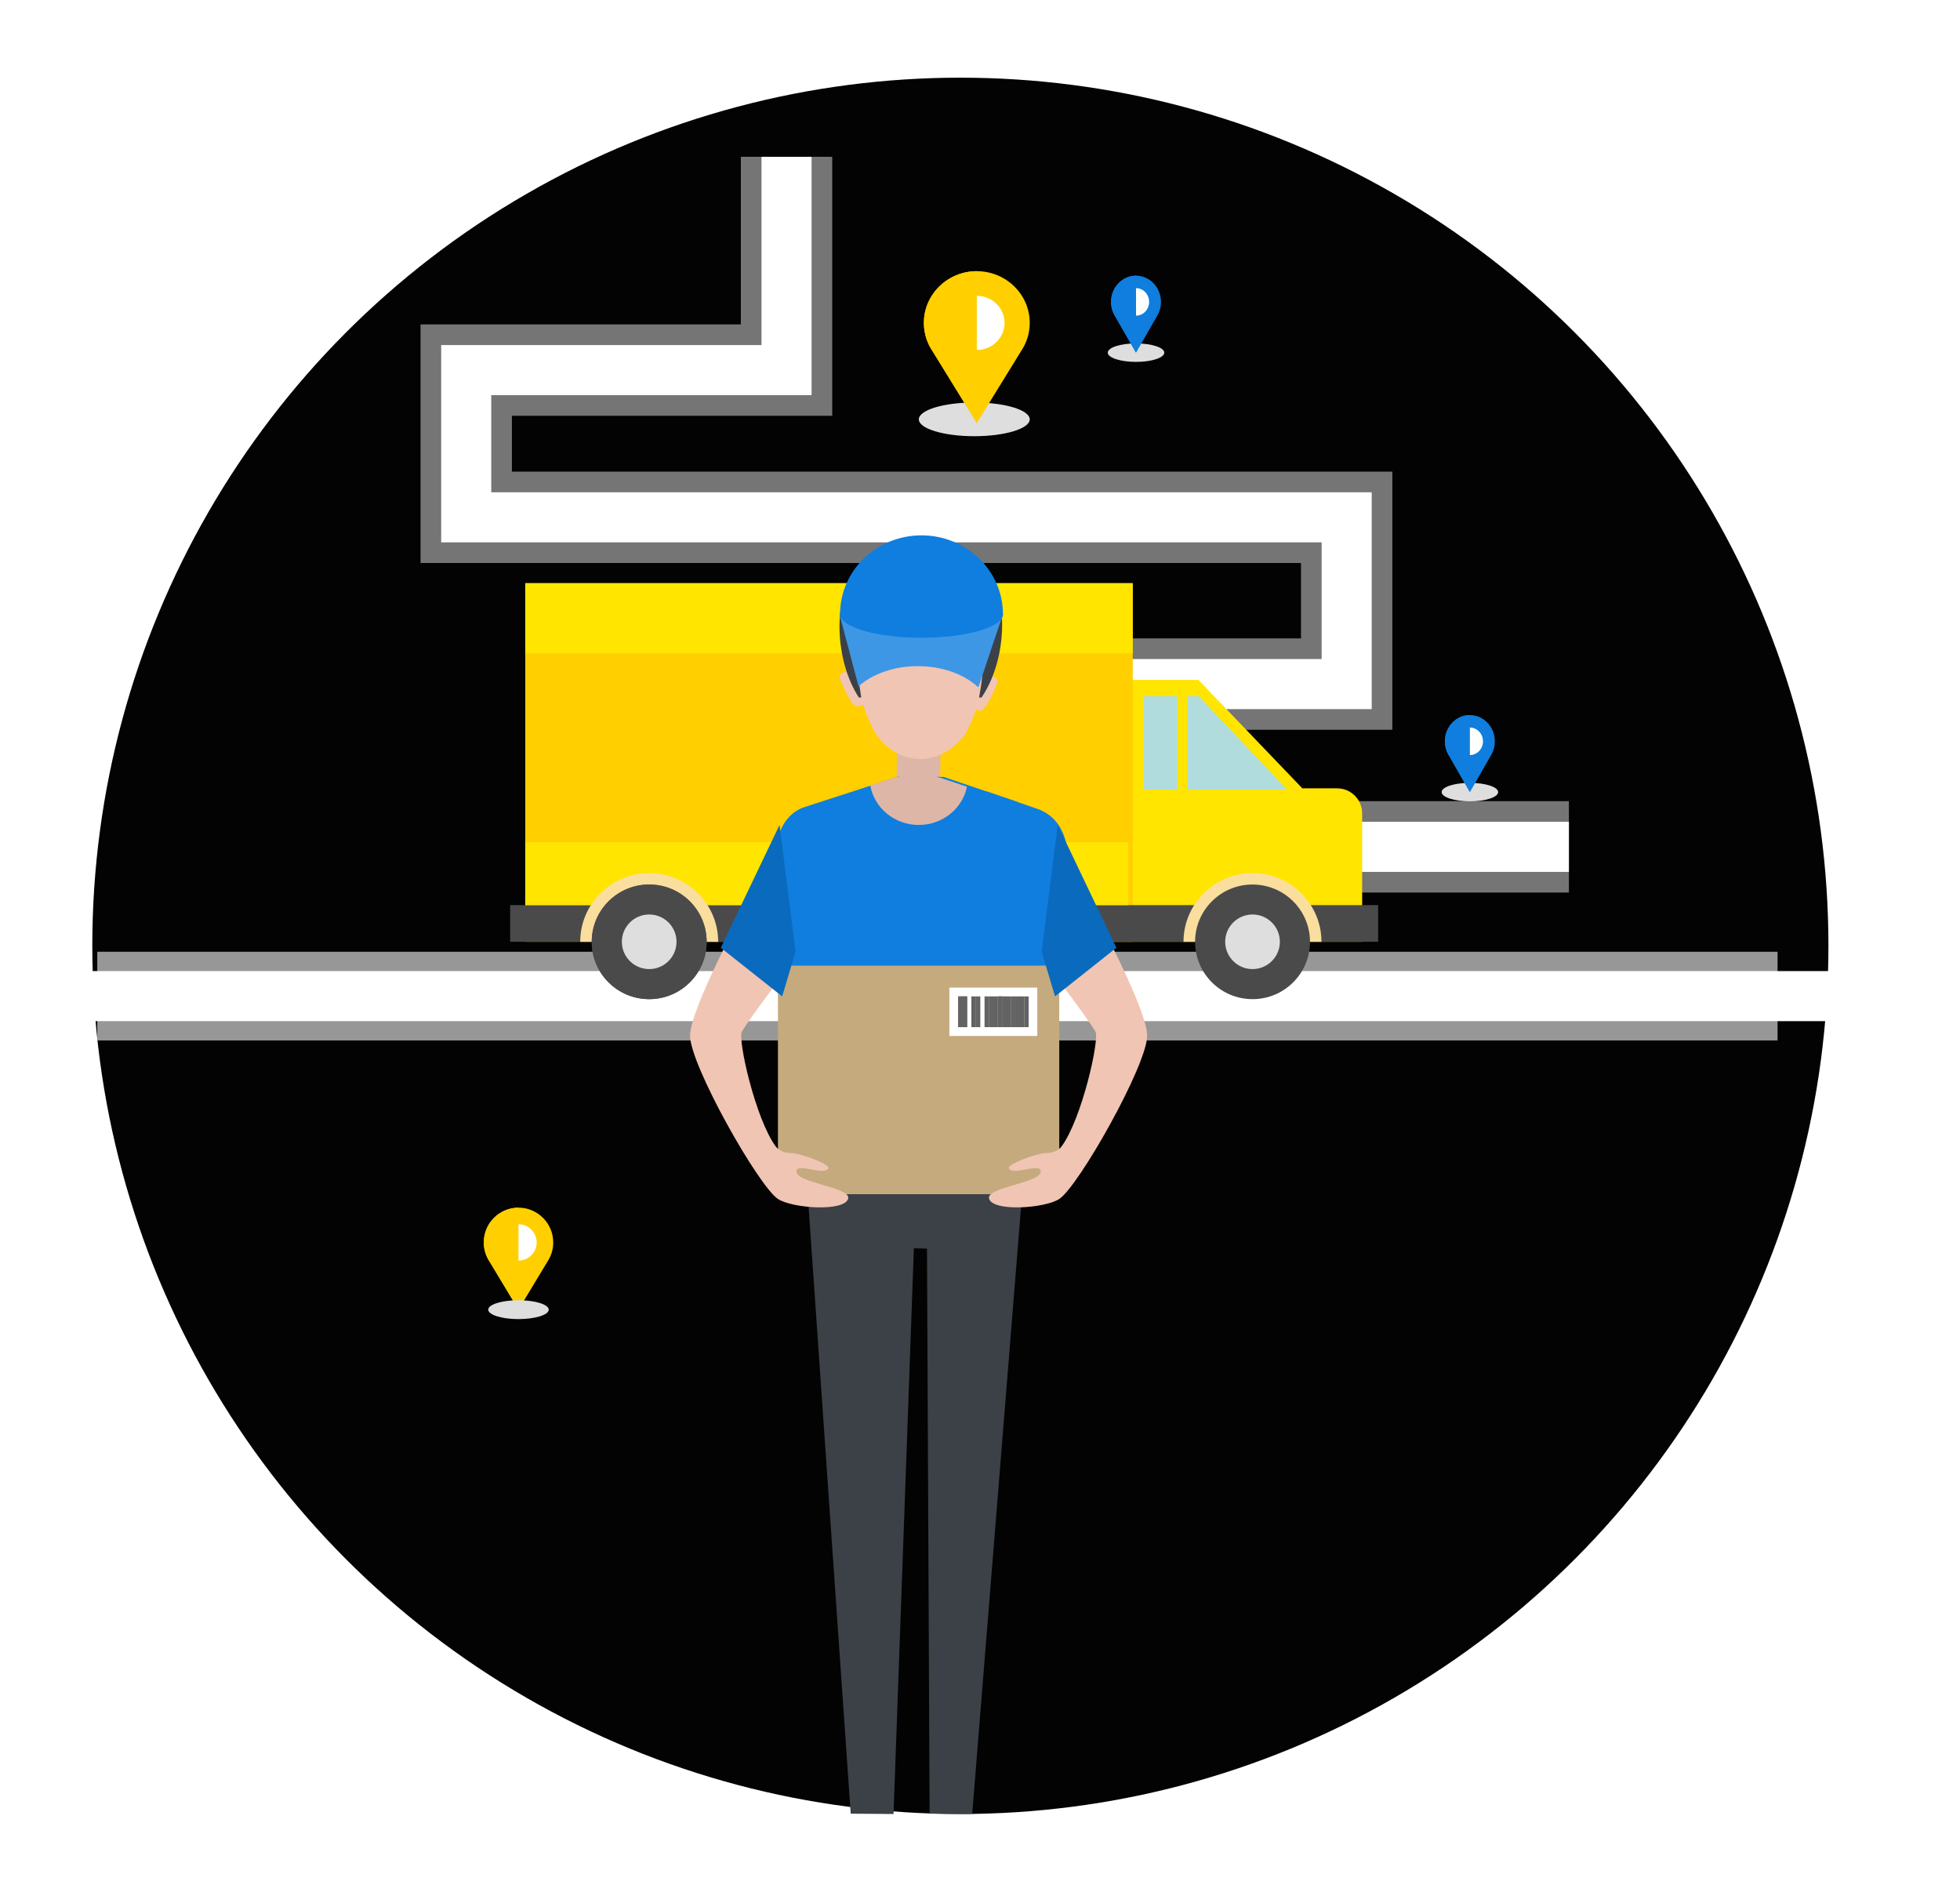 <?xml version="1.0" encoding="UTF-8"?>
<svg width="429px" height="414px" viewBox="0 0 429 414" version="1.1" xmlns="http://www.w3.org/2000/svg" xmlns:xlink="http://www.w3.org/1999/xlink">
    <!-- Generator: Sketch 51 (57462) - http://www.bohemiancoding.com/sketch -->
    <title>img2</title>
    <desc>Created with Sketch.</desc>
    <defs>
        <circle id="path-1" cx="210.203" cy="190" r="190"></circle>
        <filter x="-6.7%" y="-6.7%" width="113.4%" height="113.4%" filterUnits="objectBoundingBox" id="filter-2">
            <feOffset dx="0" dy="0" in="SourceAlpha" result="shadowOffsetOuter1"></feOffset>
            <feGaussianBlur stdDeviation="8.5" in="shadowOffsetOuter1" result="shadowBlurOuter1"></feGaussianBlur>
            <feComposite in="shadowBlurOuter1" in2="SourceAlpha" operator="out" result="shadowBlurOuter1"></feComposite>
            <feColorMatrix values="0 0 0 0 0.592   0 0 0 0 0.592   0 0 0 0 0.592  0 0 0 0.443 0" type="matrix" in="shadowBlurOuter1"></feColorMatrix>
        </filter>
    </defs>
    <g id="DRIVER" stroke="none" stroke-width="1" fill="none" fill-rule="evenodd">
        <g id="main_driver" transform="translate(-235, -1859)">
            <rect fill="#FFFFFF" x="0" y="0" width="1440" height="4831"></rect>
            <g id="img2" transform="translate(235, 1876)">
                <g id="Oval">
                    <use fill="black" fill-opacity="1" filter="url(#filter-2)" xlink:href="#path-1"></use>
                    <use fill-opacity="0.016" fill="#EFEEF4" fill-rule="evenodd" xlink:href="#path-1"></use>
                </g>
                <polygon id="Shape" stroke="#979797" stroke-width="8" fill="#757575" points="385.068 195.291 25.291 195.291 25.291 201.004 25.291 206.707 385.068 206.707"></polygon>
                <path d="M0.962,201.004 L428.101,201.004" id="Shape" stroke="#FFFFFF" stroke-width="10.958"></path>
                <polyline id="Shape" stroke="#757575" stroke-width="20" points="343.396 168.337 198.591 168.337 198.591 132.714 294.757 132.714 294.757 96.216 102.045 96.216 102.045 63.997 172.157 63.997 172.157 17.316"></polyline>
                <polyline id="Shape" stroke="#FFFFFF" stroke-width="10.958" points="343.396 168.337 198.591 168.337 198.591 132.714 294.757 132.714 294.757 96.216 102.045 96.216 102.045 63.997 172.157 63.997 172.157 17.316"></polyline>
                <g id="truck" transform="translate(111, 110)">
                    <path d="M151.312,21.802 L104.826,21.802 L104.826,79.112 L163.171,79.112 L174.291,79.112 L187.146,79.112 L187.146,51.004 C187.146,47.982 184.693,45.531 181.651,45.531 L174.051,45.531 L151.312,21.802 Z" id="Shape" fill="#FFE500"></path>
                    <rect id="Rectangle-path" fill="#FFCF00" x="3.966" y="0.633" width="132.965" height="78.48"></rect>
                    <polygon id="Rectangle-path" fill="#4B4A4B" points="0.665 71.089 190.637 71.089 190.637 79.112 165 79.112 0.665 79.112"></polygon>
                    <path d="M178.24,79.123 L148.041,79.123 C148.041,76.823 148.56,74.634 149.497,72.675 C151.921,67.584 157.127,64.059 163.141,64.059 C169.155,64.059 174.361,67.584 176.784,72.675 C177.722,74.634 178.24,76.813 178.24,79.123 Z" id="Shape" fill="#F9DE9D"></path>
                    <ellipse id="Oval" fill="#4B4A4B" cx="163.151" cy="79.123" rx="12.576" ry="12.543"></ellipse>
                    <path d="M163.151,85.088 C159.849,85.088 157.167,82.406 157.167,79.112 C157.167,75.819 159.849,73.137 163.151,73.137 C166.452,73.137 169.135,75.819 169.135,79.112 C169.135,82.406 166.452,85.088 163.151,85.088 Z" id="Shape" fill="#DEDEDE"></path>
                    <polygon id="Shape" fill="#B0DCDE" points="170.7 45.803 148.869 45.803 148.869 25.367 151.392 25.367"></polygon>
                    <rect id="Rectangle-path" fill="#B0DCDE" x="139.334" y="25.367" width="7.34" height="20.446"></rect>
                    <rect id="Rectangle-path" fill="#FFE500" x="3.966" y="0.633" width="132.965" height="15.344"></rect>
                    <rect id="Rectangle-path" fill="#FFE500" x="3.966" y="57.321" width="131.997" height="13.768"></rect>
                    <path d="M46.193,79.123 L15.994,79.123 C15.994,76.823 16.512,74.634 17.45,72.675 C19.873,67.584 25.08,64.059 31.093,64.059 C37.107,64.059 42.313,67.584 44.737,72.675 C45.674,74.634 46.193,76.813 46.193,79.123 Z" id="Shape" fill="#F9DE9D"></path>
                    <ellipse id="Oval" fill="#4B4A4B" cx="31.093" cy="79.123" rx="12.576" ry="12.543"></ellipse>
                    <ellipse id="Oval" fill="#4B4A4B" cx="31.093" cy="79.123" rx="12.576" ry="12.543"></ellipse>
                    <path d="M31.093,85.088 C27.792,85.088 25.109,82.406 25.109,79.112 C25.109,75.819 27.792,73.137 31.093,73.137 C34.395,73.137 37.077,75.819 37.077,79.112 C37.077,82.406 34.395,85.088 31.093,85.088 Z" id="Shape" fill="#DEDEDE"></path>
                </g>
                <path d="M121.088,254.91 C121.088,255.694 120.969,256.448 120.75,257.162 C120.531,257.876 120.203,258.539 119.805,259.142 L113.485,269.627 L107.176,259.132 C106.36,257.926 105.892,256.468 105.892,254.9 C105.892,250.709 109.306,247.301 113.495,247.301 C117.675,247.311 121.088,250.719 121.088,254.91 Z" id="Shape" fill="#FFCF00"></path>
                <ellipse id="Oval" fill="#FFFFFF" cx="113.485" cy="254.91" rx="3.981" ry="3.981"></ellipse>
                <path d="M113.485,247.311 L113.485,269.627 L107.176,259.132 C106.36,257.926 105.892,256.468 105.892,254.9 C105.892,250.719 109.296,247.311 113.485,247.311 Z" id="Shape" fill="#FFCF00"></path>
                <ellipse id="Oval" fill="#DEDEDE" cx="113.485" cy="269.627" rx="6.618" ry="2.061"></ellipse>
                <ellipse id="Oval" fill="#DEDEDE" cx="213.249" cy="74.777" rx="12.136" ry="3.687"></ellipse>
                <path d="M225.385,53.666 C225.385,54.832 225.205,55.959 224.864,57.016 C224.533,58.074 224.032,59.062 223.421,59.961 L213.8,75.577 L204.18,59.961 C202.937,58.163 202.216,55.998 202.216,53.666 C202.216,47.429 207.417,42.349 213.8,42.349 C220.194,42.349 225.385,47.429 225.385,53.666 Z" id="Shape" fill="#FFCF00"></path>
                <ellipse id="Oval" fill="#FFFFFF" cx="213.8" cy="53.666" rx="6.073" ry="5.93"></ellipse>
                <path d="M213.8,42.349 L213.8,75.577 L204.18,59.961 C202.937,58.163 202.216,55.998 202.216,53.666 C202.216,47.429 207.407,42.349 213.8,42.349 Z" id="Shape" fill="#FFCF00"></path>
                <ellipse id="Oval" fill="#DEDEDE" cx="248.651" cy="60.181" rx="6.183" ry="2.022"></ellipse>
                <path d="M254.109,49.072 C254.109,49.664 254.025,50.237 253.867,50.769 C253.709,51.302 253.477,51.805 253.189,52.269 L248.651,60.191 L244.113,52.269 C243.528,51.351 243.184,50.256 243.184,49.072 C243.184,45.905 245.629,43.331 248.642,43.331 C251.654,43.331 254.109,45.915 254.109,49.072 Z" id="Shape" fill="#0F7EDF"></path>
                <ellipse id="Oval" fill="#FFFFFF" cx="248.651" cy="49.072" rx="2.864" ry="3.009"></ellipse>
                <path d="M248.651,43.34 L248.651,60.191 L244.113,52.269 C243.528,51.351 243.184,50.256 243.184,49.072 C243.193,45.915 245.638,43.34 248.651,43.34 Z" id="Shape" fill="#0F7EDF"></path>
                <ellipse id="Oval" fill="#DEDEDE" cx="321.728" cy="156.354" rx="6.183" ry="2.022"></ellipse>
                <path d="M327.186,145.235 C327.186,145.827 327.102,146.4 326.944,146.932 C326.786,147.465 326.554,147.968 326.265,148.432 L321.728,156.354 L317.19,148.432 C316.604,147.514 316.26,146.419 316.26,145.235 C316.26,142.069 318.706,139.494 321.718,139.494 C324.731,139.503 327.186,142.078 327.186,145.235 Z" id="Shape" fill="#0F7EDF"></path>
                <ellipse id="Oval" fill="#FFFFFF" cx="321.728" cy="145.235" rx="2.864" ry="3.009"></ellipse>
                <path d="M321.728,139.503 L321.728,156.354 L317.19,148.432 C316.604,147.514 316.26,146.419 316.26,145.235 C316.26,142.078 318.715,139.503 321.728,139.503 Z" id="Shape" fill="#0F7EDF"></path>
                <polygon id="Shape" fill="#3C4147" points="212.793 380 203.471 379.93 202.899 256.262 200.025 256.192 195.575 380 186.203 379.93 176.413 238.899 176.051 233.772 224.152 234.079 224.124 239.22"></polygon>
                <path d="M186.092,129.873 C186.092,129.873 183.384,130.053 183.788,131.335 C184.192,132.618 186.362,137.583 187.469,137.57 C188.576,137.556 189.519,136.88 189.519,136.88 L186.092,129.873 Z" id="Shape" fill="#F1C5B3"></path>
                <path d="M216.084,130.835 C216.084,130.835 218.762,131.043 218.333,132.328 C217.904,133.613 215.7,138.559 214.62,138.531 C213.525,138.504 212.608,137.813 212.608,137.813 L216.084,130.835 Z" id="Shape" fill="#F1C5B3"></path>
                <polygon id="Shape" fill="#DEB6A7" points="205.78 156.81 196.253 156.755 196.347 141.418 205.873 141.487"></polygon>
                <path d="M216.455,125.67 C216.413,132.461 212.201,142.544 210.983,144.079 C208.436,147.288 204.966,149.141 201.383,149.114 C197.899,149.086 194.456,147.329 192.063,144.134 C190.216,141.686 186.578,132.254 186.634,125.477 C186.732,111.646 192.805,105.768 201.677,105.823 C210.549,105.878 216.539,112.171 216.455,125.67 Z" id="Shape" fill="#F1C5B3"></path>
                <path d="M200.101,106.684 C200.101,106.684 191.158,103.624 186.757,109.041 C182.356,114.458 182.794,127.747 187.984,135.646 L188.52,135.646 C188.52,135.646 185.742,121.475 190.933,119.407 C196.123,117.326 198.634,118.125 198.634,118.125 L200.101,106.684 Z" id="Shape" fill="#3C4147"></path>
                <path d="M202.987,106.612 C202.987,106.612 212.064,103.672 216.445,109.14 C220.826,114.595 220.198,127.827 214.832,135.646 L214.29,135.646 C214.29,135.646 217.301,121.562 212.078,119.418 C206.869,117.275 204.3,118.044 204.3,118.044 L202.987,106.612 Z" id="Shape" fill="#3C4147"></path>
                <path d="M226.956,159.985 L222.775,158.544 L222.789,158.516 L221.119,157.943 L215.732,156.11 L215.718,156.138 L212.407,155.019 L206.556,153.032 L201.561,153.004 L196.566,152.962 L191.768,154.529 L191.136,154.739 L187.489,155.942 L182.087,157.691 L180.389,158.237 L176.096,159.636 C170.343,161.51 168.856,169.065 169.431,175.012 L175.942,241.147 L200.972,241.314 L224.318,241.468 L233.635,173.78 C234.294,167.862 232.666,161.93 226.956,159.985 Z" id="Shape" fill="#0F7EDF"></path>
                <path d="M211.646,155.168 C210.682,159.941 206.327,163.544 201.091,163.544 C195.758,163.544 191.333,159.805 190.481,154.883 L191.109,154.679 L195.884,153.156 L200.882,152 L205.824,153.224 L211.646,155.168 Z" id="Shape" fill="#DEB6A7"></path>
                <rect id="Rectangle-path" fill="#C5AA7E" x="170.278" y="194.329" width="61.57" height="50.025"></rect>
                <path d="M162.989,181.823 C162.989,181.823 151.094,203.693 151.038,209.605 C150.968,215.994 166.099,242.74 170.303,245.416 C173.525,247.476 184.859,248.232 185.644,245.318 C186.316,242.81 174.211,241.914 174.323,239.336 C174.394,237.388 180.572,240.443 181.315,238.649 C181.679,237.781 175.122,235.357 173.175,235.357 C172.208,235.357 170.611,235.006 169.826,233.956 C165.343,227.931 161.406,210.376 162.387,208.751 C164.544,205.15 172.404,194.965 172.404,194.965 L161.728,188.085" id="Shape" fill="#F1C5B3"></path>
                <polygon id="Shape" fill="#0A6ABD" points="174.127 191.266 171.199 201.063 157.772 190.424 170.622 163.544"></polygon>
                <path d="M239.138,181.823 C239.138,181.823 251.032,203.693 251.088,209.605 C251.158,215.994 236.027,242.74 231.824,245.416 C228.602,247.476 217.267,248.232 216.483,245.318 C215.81,242.81 227.915,241.914 227.803,239.336 C227.733,237.388 221.554,240.443 220.812,238.649 C220.448,237.781 227.005,235.357 228.952,235.357 C229.919,235.357 231.516,235.006 232.314,233.956 C236.798,227.931 240.735,210.376 239.754,208.751 C237.596,205.15 229.737,194.965 229.737,194.965 L240.412,188.085" id="Shape" fill="#F1C5B3"></path>
                <polygon id="Shape" fill="#0A6ABD" points="228 191.266 230.927 201.063 244.354 190.424 231.518 163.544"></polygon>
                <rect id="Rectangle-path" fill="#FFFFFF" x="207.797" y="199.139" width="19.241" height="10.582"></rect>
                <rect id="Rectangle-path" fill="#646363" x="209.722" y="201.063" width="1" height="6.734"></rect>
                <rect id="Rectangle-path" fill="#646363" x="210.684" y="201.063" width="1" height="6.734"></rect>
                <rect id="Rectangle-path" fill="#646363" x="210.684" y="201.063" width="1" height="6.734"></rect>
                <rect id="Rectangle-path" fill="#646363" x="215.494" y="201.063" width="1" height="6.734"></rect>
                <rect id="Rectangle-path" fill="#646363" x="224.152" y="201.063" width="1" height="6.734"></rect>
                <rect id="Rectangle-path" fill="#646363" x="219.342" y="201.063" width="1" height="6.734"></rect>
                <rect id="Rectangle-path" fill="#646363" x="220.304" y="201.063" width="1" height="6.734"></rect>
                <rect id="Rectangle-path" fill="#646363" x="221.266" y="201.063" width="1" height="6.734"></rect>
                <rect id="Rectangle-path" fill="#646363" x="212.608" y="201.063" width="1" height="6.734"></rect>
                <rect id="Rectangle-path" fill="#646363" x="209.722" y="201.063" width="1" height="6.734"></rect>
                <rect id="Rectangle-path" fill="#646363" x="218.38" y="201.063" width="1" height="6.734"></rect>
                <rect id="Rectangle-path" fill="#646363" x="213.57" y="201.063" width="1" height="6.734"></rect>
                <rect id="Rectangle-path" fill="#646363" x="216.456" y="201.063" width="1.924" height="6.734"></rect>
                <rect id="Rectangle-path" fill="#646363" x="222.228" y="201.063" width="1.924" height="6.734"></rect>
                <rect id="Rectangle-path" fill="#646363" x="218.38" y="201.063" width="1" height="6.734"></rect>
                <path d="M219.521,117.413 C219.521,120.268 211.534,122.571 201.697,122.571 C191.847,122.571 183.874,120.254 183.874,117.413 C183.874,107.884 191.861,100.161 201.697,100.161 C211.548,100.175 219.521,107.897 219.521,117.413 Z" id="Shape" fill="#0F7EDF"></path>
                <path d="M219.521,117.413 L214.173,133.355 L214.06,133.355 C211.026,130.569 206.256,128.79 200.893,128.79 C195.643,128.79 190.972,130.5 187.924,133.19 L187.91,133.19 L183.874,117.91 L219.521,117.413 Z" id="Shape" fill="#3E97E5"></path>
                <path d="M219.521,117.413 C219.521,120.268 211.534,122.571 201.697,122.571 C191.847,122.571 183.874,120.254 183.874,117.413 C183.874,114.572 191.861,112.255 201.697,112.255 C211.548,112.269 219.521,114.572 219.521,117.413 Z" id="Shape" fill="#0F7EDF"></path>
            </g>
        </g>
    </g>
</svg>
